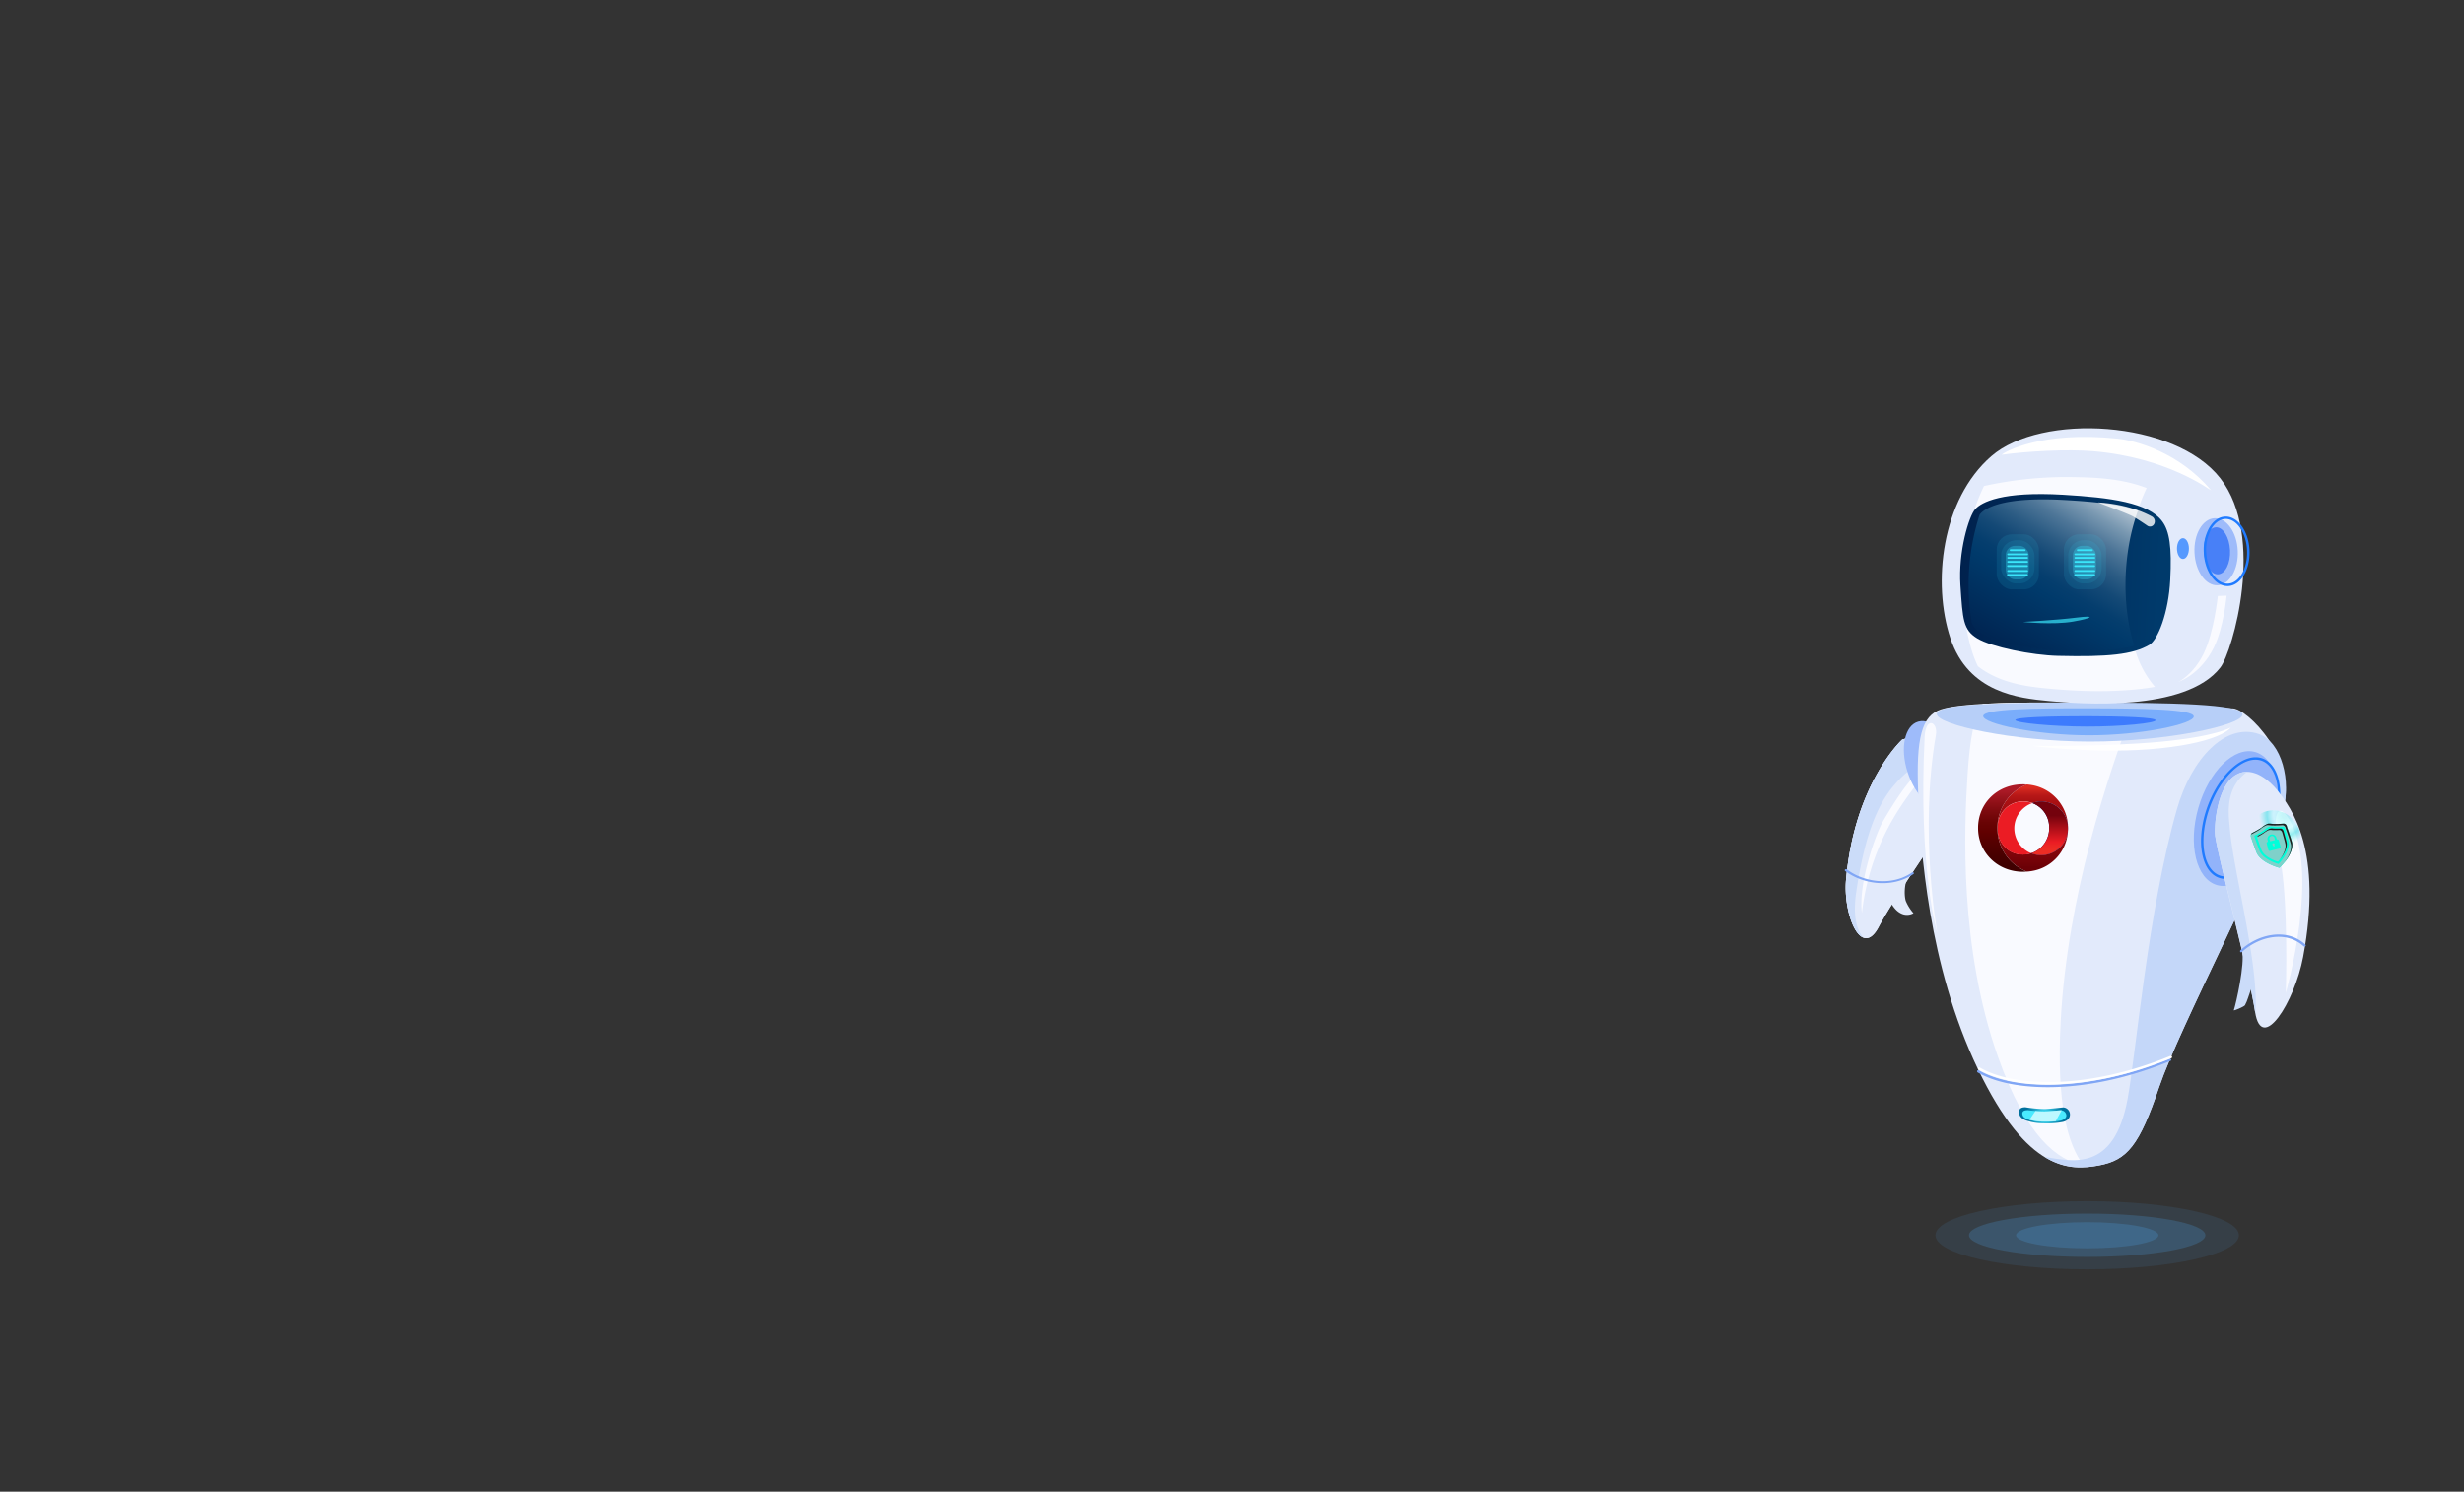 <svg xmlns="http://www.w3.org/2000/svg" xmlns:xlink="http://www.w3.org/1999/xlink" width="1024" height="620" viewBox="0 0 1024 620">
  <rect x="0" y="0" width="1024" height="620" fill="#333333" stroke="none"/>
  <defs>
    <style>
      .cls-1 {
        isolation: isolate;
      }

      .cls-2 {
        fill: none;
      }

      .cls-3 {
        fill: #e2eafb;
      }

      .cls-4 {
        fill: #cbdcf9;
      }

      .cls-5 {
        fill: #f9faff;
      }

      .cls-6 {
        fill: #80a6f5;
      }

      .cls-7 {
        fill: #9ebbfa;
      }

      .cls-8 {
        fill: #b7cff8;
      }

      .cls-25, .cls-34, .cls-9 {
        fill: #207bff;
      }

      .cls-26, .cls-9 {
        opacity: 0.4;
      }

      .cls-10 {
        fill: #004bff;
        opacity: 0.5;
        mix-blend-mode: multiply;
      }

      .cls-11 {
        fill: #c4d7f9;
      }

      .cls-12 {
        fill: url(#_ÂÁ_Ï_ÌÌ_È_ËÂÌÚ_3);
      }

      .cls-13 {
        fill: #4aeaff;
      }

      .cls-14, .cls-33 {
        fill: #fff;
      }

      .cls-15 {
        fill: #bdf8ff;
      }

      .cls-16 {
        fill: url(#linear-gradient);
      }

      .cls-17 {
        fill: #eb1c24;
      }

      .cls-18 {
        fill: url(#linear-gradient-2);
      }

      .cls-19 {
        fill: url(#linear-gradient-3);
      }

      .cls-20 {
        fill: url(#linear-gradient-4);
      }

      .cls-21 {
        fill: url(#linear-gradient-5);
      }

      .cls-22 {
        fill: url(#linear-gradient-6);
      }

      .cls-23 {
        fill: url(#linear-gradient-7);
      }

      .cls-24 {
        fill: #92b3fa;
      }

      .cls-26 {
        mix-blend-mode: lighten;
        fill: url(#radial-gradient);
      }

      .cls-27 {
        fill: #00ffda;
      }

      .cls-28 {
        fill: #7fd1ca;
      }

      .cls-29 {
        fill: #1e1e1e;
      }

      .cls-30 {
        fill: url(#_ÂÁ_Ï_ÌÌ_È_ËÂÌÚ_14);
      }

      .cls-31 {
        fill: url(#_ÂÁ_Ï_ÌÌ_È_ËÂÌÚ_2);
      }

      .cls-32 {
        fill: #4880f7;
      }

      .cls-33 {
        opacity: 0.8;
      }

      .cls-34 {
        opacity: 0.72;
      }

      .cls-35, .cls-36, .cls-37, .cls-38 {
        fill: #3ae5fa;
      }

      .cls-35, .cls-39 {
        opacity: 0.1;
      }

      .cls-36 {
        opacity: 0.3;
      }

      .cls-38 {
        opacity: 0.7;
      }

      .cls-39, .cls-40 {
        fill: #51b2fb;
      }

      .cls-40 {
        opacity: 0.2;
      }
    </style>
    <radialGradient id="_ÂÁ_Ï_ÌÌ_È_ËÂÌÚ_3" data-name="¡ÂÁ˚ÏˇÌÌ˚È „‡‰ËÂÌÚ 3" cx="3447.67" cy="463.55" r="7.85" gradientTransform="matrix(-1, 0, 0, 1, 4297.3, 0)" gradientUnits="userSpaceOnUse">
      <stop offset="0" stop-color="#4aeaff"/>
      <stop offset="1" stop-color="#00709d"/>
    </radialGradient>
    <linearGradient id="linear-gradient" x1="1115.83" y1="326.45" x2="1115.83" y2="369.73" gradientTransform="translate(-271.09)" gradientUnits="userSpaceOnUse">
      <stop offset="0.02" stop-color="#dc2a21"/>
      <stop offset="0.06" stop-color="#c7201b"/>
      <stop offset="0.1" stop-color="#b61717"/>
      <stop offset="0.15" stop-color="#ab1113"/>
      <stop offset="0.22" stop-color="#a40e12"/>
      <stop offset="0.43" stop-color="#a20d11"/>
      <stop offset="0.79" stop-color="#6b0006"/>
    </linearGradient>
    <linearGradient id="linear-gradient-2" x1="1103.26" y1="328.38" x2="1103.26" y2="359.44" gradientTransform="translate(-271.09)" gradientUnits="userSpaceOnUse">
      <stop offset="0" stop-color="#ac1a27"/>
      <stop offset="0.08" stop-color="#9e151f"/>
      <stop offset="0.28" stop-color="#7d0a0e"/>
      <stop offset="0.44" stop-color="#680304"/>
      <stop offset="0.56" stop-color="#610000"/>
      <stop offset="0.73" stop-color="#520000"/>
      <stop offset="1" stop-color="#3f0000"/>
    </linearGradient>
    <linearGradient id="linear-gradient-3" x1="-180.41" y1="344.37" x2="-159.67" y2="344.37" gradientTransform="matrix(-1, 0, 0, 1, 699.44, 0)" gradientUnits="userSpaceOnUse">
      <stop offset="0" stop-color="#bd1349"/>
      <stop offset="0.24" stop-color="#bd124e"/>
      <stop offset="0.25" stop-color="#bd124e"/>
      <stop offset="1" stop-color="#7a0025"/>
    </linearGradient>
    <linearGradient id="linear-gradient-4" x1="-186.46" y1="354.7" x2="-159.58" y2="354.7" gradientTransform="matrix(-1, 0, 0, 1, 699.44, 0)" gradientUnits="userSpaceOnUse">
      <stop offset="0" stop-color="#282880"/>
      <stop offset="0.27" stop-color="#26257c"/>
      <stop offset="0.56" stop-color="#1f1b6f"/>
      <stop offset="0.85" stop-color="#140b5a"/>
      <stop offset="1" stop-color="#0d004c"/>
    </linearGradient>
    <linearGradient id="linear-gradient-5" x1="-180.11" y1="354.7" x2="-159.68" y2="354.7" xlink:href="#linear-gradient-3"/>
    <linearGradient id="linear-gradient-6" x1="-175.97" y1="344.29" x2="-150.29" y2="344.29" xlink:href="#linear-gradient-4"/>
    <linearGradient id="linear-gradient-7" x1="1122.86" y1="353.67" x2="1122.86" y2="338.96" gradientTransform="translate(-271.09)" gradientUnits="userSpaceOnUse">
      <stop offset="0" stop-color="#ec2d24"/>
      <stop offset="0.12" stop-color="#ec2824"/>
      <stop offset="0.25" stop-color="#eb1c24"/>
      <stop offset="1" stop-color="#74020d"/>
    </linearGradient>
    <radialGradient id="radial-gradient" cx="3745.88" cy="573.39" r="15.61" gradientTransform="matrix(-0.74, 0.02, 0.03, 0.82, 3704.58, -206.49)" gradientUnits="userSpaceOnUse">
      <stop offset="0" stop-color="#00ddde" stop-opacity="0.52"/>
      <stop offset="0.09" stop-color="#2de6e7" stop-opacity="0.65"/>
      <stop offset="0.2" stop-color="#63f1f1" stop-opacity="0.8"/>
      <stop offset="0.3" stop-color="#8af8f9" stop-opacity="0.91"/>
      <stop offset="0.38" stop-color="#a2fdfd" stop-opacity="0.98"/>
      <stop offset="0.43" stop-color="#abffff"/>
      <stop offset="0.46" stop-color="#9ffcfd"/>
      <stop offset="0.51" stop-color="#7ff6f6"/>
      <stop offset="0.58" stop-color="#4aebeb"/>
      <stop offset="0.66" stop-color="#03dcdd"/>
      <stop offset="0.66" stop-color="#00dbdc"/>
      <stop offset="0.69" stop-color="#08dcdd" stop-opacity="0.97"/>
      <stop offset="0.74" stop-color="#1fdfe0" stop-opacity="0.88"/>
      <stop offset="0.8" stop-color="#44e5e5" stop-opacity="0.73"/>
      <stop offset="0.87" stop-color="#78eced" stop-opacity="0.53"/>
      <stop offset="0.94" stop-color="#baf5f6" stop-opacity="0.27"/>
      <stop offset="1" stop-color="#fff" stop-opacity="0"/>
    </radialGradient>
    <linearGradient id="_ÂÁ_Ï_ÌÌ_È_ËÂÌÚ_14" data-name="¡ÂÁ˚ÏˇÌÌ˚È „‡‰ËÂÌÚ 14" x1="3355.17" y1="397.26" x2="3442.52" y2="397.26" gradientTransform="matrix(-1, -0.05, -0.05, 1, 4272.65, 13.43)" gradientUnits="userSpaceOnUse">
      <stop offset="0" stop-color="#003a6b"/>
      <stop offset="1" stop-color="#00204c"/>
    </linearGradient>
    <linearGradient id="_ÂÁ_Ï_ÌÌ_È_ËÂÌÚ_2" data-name="¡ÂÁ˚ÏˇÌÌ˚È „‡‰ËÂÌÚ 2" x1="3419.71" y1="202.77" x2="3463.96" y2="277.33" gradientTransform="matrix(-1, 0, 0, 1, 4297.3, 0)" gradientUnits="userSpaceOnUse">
      <stop offset="0" stop-color="#cad6e0"/>
      <stop offset="0.05" stop-color="#aec0d0"/>
      <stop offset="0.15" stop-color="#7998b1"/>
      <stop offset="0.25" stop-color="#4e7698"/>
      <stop offset="0.35" stop-color="#2c5c84"/>
      <stop offset="0.44" stop-color="#144976"/>
      <stop offset="0.53" stop-color="#053e6e"/>
      <stop offset="0.6" stop-color="#003a6b"/>
      <stop offset="1" stop-color="#00204c"/>
    </linearGradient>
  </defs>
  <title>robot</title>
  <g class="cls-1">
    <g id="prosabot">
      <g id="fondo">
        <rect class="cls-2" width="1024" height="620"/>
      </g>
      <g id="brazoDerecho">
        <g>
          <path class="cls-3" d="M767.22,365.32c3.68-40,23.29-57.87,23.29-57.87s9.35-3.86,21.33,5.43A16.22,16.22,0,0,1,818.35,328s-30.45,43.64-37.58,57.21S765.84,380.34,767.22,365.32Z"/>
          <path class="cls-3" d="M767.22,365.32c3.68-40,23.29-57.87,23.29-57.87s9.35-3.86,21.33,5.43A16.22,16.22,0,0,1,818.35,328s-30.45,43.64-37.58,57.21S765.84,380.34,767.22,365.32Z"/>
          <path class="cls-4" d="M771.44,370.62c3.54-23.95,9-36.3,15.5-44,11.1-13.17,21.66-13.84,29.84-7.82a17.19,17.19,0,0,0-4.94-5.95c-12-9.29-21.33-5.43-21.33-5.43s-19.61,17.87-23.29,57.87c-1,10.38,2.48,22.37,7,24.31C773.73,388.66,769.33,384.89,771.44,370.62Z"/>
          <path class="cls-3" d="M793,364.31c-1.63,2.81-1.71,7.86-1,10.13a18.62,18.62,0,0,0,3.2,5.12,5.49,5.49,0,0,1-4.93.22c-2.75-1.19-4.16-4.08-4.95-5.3S793,364.31,793,364.31Z"/>
          <path class="cls-5" d="M789.24,336.21a140.65,140.65,0,0,1,9.1-12.51c1.66-1.94-.66-2.95-2.27-1.5-3.48,3.15-8.06,9.8-13.51,19.11-3.19,5.46-10.35,26.08-8.78,38.15A100.51,100.51,0,0,1,789.24,336.21Z"/>
          <path class="cls-6" d="M766.84,361.38l0,0a.62.62,0,0,1,.75,0c6.57,5.06,18.25,7.24,26.94,1.3a.64.64,0,0,1,.75,0,.38.38,0,0,1-.11.6c-9.2,6.28-21.48,4-28.37-1.28A.36.36,0,0,1,766.84,361.38Z"/>
        </g>
        <path class="cls-7" d="M792.76,320.94c-3.22-10-1.24-19.39,4.42-21S810,305.06,813.26,315s1.24,19.38-4.42,21S796,330.91,792.76,320.94Z"/>
      </g>
      <g id="torso">
        <path class="cls-3" d="M927.6,294.44c6.09-.39,27.59,21.17,21.12,42.09s-43.1,90.75-51.4,115.19-13.27,30.47-25.07,32.69-29.63,3-50.29-40.13-23.85-91.63-24.79-114.65,1.47-32.17,9.52-34.8C825.46,288.7,927.6,294.44,927.6,294.44Z"/>
        <path class="cls-5" d="M830.3,439.2c-16-45.4-14.1-94.2-12.61-117.33,1-15.37,2.8-24.43,6.34-29.31,17.07-.95,42-.54,63.14.14-11.3,29.81-28,80-30.78,131.71-1.85,34.5,2.91,51.36,9.51,60C855.14,482.25,842.22,473,830.3,439.2Z"/>
        <path class="cls-8" d="M804.9,296.75c0,4.47,31.61,11.42,63.5,11.47s63.53-6.79,63.54-11.26-31.62-4.89-63.51-4.94S804.91,292.28,804.9,296.75Z"/>
        <path class="cls-9" d="M824.18,297.66c0,3.1,21.78,7.9,43.74,7.94s43.77-4.7,43.77-7.79-21.78-3.38-43.75-3.42S824.19,294.57,824.18,297.66Z"/>
        <path class="cls-10" d="M837.55,299.27c0,1.18,15,2.68,29.65,2.71s28.65-1.43,28.65-2.62-14-1.65-28.64-1.67S837.55,298.08,837.55,299.27Z"/>
        <path class="cls-11" d="M884.2,456.78c3.39-18.3,8.44-78.13,20.47-120.36,6-21.16,20.21-36.1,34-31.36,9.75,3.36,13.6,20.16,10.1,31.47-6.47,20.93-43.1,90.75-51.4,115.19s-13.27,30.47-25.07,32.69c-6.07,1.14-13.75,1.89-22.59-3.52C861.62,482.76,878.58,487.08,884.2,456.78Z"/>
        <path class="cls-12" d="M842,465.69a21.7,21.7,0,0,0,7.27,1.2,33.12,33.12,0,0,0,8.13-.6c1.52-.38,2.84-1.36,2.84-3h0a2.94,2.94,0,0,0-2.85-3s-6.25.69-7.78.68a56.71,56.71,0,0,1-7.89-.74c-1.57,0-3,.46-2.56,2.7C839.36,464,840.09,465,842,465.69Z"/>
        <path class="cls-13" d="M843,465.35a22.64,22.64,0,0,0,6.29.86,35.2,35.2,0,0,0,7-.43c1.32-.27,2.46-1,2.46-2.15h0a2.32,2.32,0,0,0-2.46-2.15s-5.41.5-6.73.49a59.11,59.11,0,0,1-6.82-.53c-1.35,0-2.62.33-2.21,1.93C840.71,464.11,841.34,464.85,843,465.35Z"/>
        <path class="cls-6" d="M851,451.89c14.37,0,32-3.12,51-10.93a.5.5,0,0,0,.27-.66.51.51,0,0,0-.66-.28c-35.41,14.56-65.88,12.71-79.2,4.83a.51.51,0,0,0-.69.18.5.5,0,0,0,.18.7C828.23,449.47,838.36,451.89,851,451.89Z"/>
        <path class="cls-14" d="M851.38,450.75c14.37,0,32-3.11,51-10.92a.52.52,0,0,0,.28-.67.52.52,0,0,0-.67-.28c-35.41,14.56-65.87,12.71-79.19,4.84a.51.51,0,0,0-.7.17.51.51,0,0,0,.18.7C828.6,448.34,838.74,450.75,851.38,450.75Z"/>
        <path class="cls-5" d="M799.85,306.24c-2.72,55.33,5.26,81.51,5.26,81.51s-7.63-41.8-.59-82.21C805.48,300,800.27,297.59,799.85,306.24Z"/>
        <path class="cls-14" d="M927.06,302.38s-6.29,3.78-29.31,5.92S844.43,310,844.43,310s27.93,3.7,53.43,1S927.06,302.38,927.06,302.38Z"/>
        <path class="cls-15" d="M845.88,461.78c1.12.1,2.41.18,3.68.19s6.73-.49,6.73-.49a2.76,2.76,0,0,1,.51,0l-2.48,4.53c-1.36.12-3,.17-5.05.15a23.5,23.5,0,0,1-5.86-.74Z"/>
        <g>
          <path class="cls-16" d="M830.07,344.15a19.53,19.53,0,0,1,12.19-18.1,19.2,19.2,0,0,1,2.17.27,18,18,0,0,1,15,17.15c0,.19,0,.39,0,.58v.22a11.14,11.14,0,0,0-11.15-11.13,11,11,0,0,0-3.64.61c1.1-.4,1.06-.4-.07,0a10.64,10.64,0,0,0-3.76-.66c-6.22,0-10.64,5-10.64,11v.1c0,6,4.32,10.95,10.54,10.95a10.74,10.74,0,0,0,3.44-.56,11.14,11.14,0,0,0,15.28-10.17A17.82,17.82,0,0,1,844.55,362a18.69,18.69,0,0,1-2.28.28A19.54,19.54,0,0,1,830.07,344.15Z"/>
          <path class="cls-17" d="M837.11,344.29a11.15,11.15,0,0,0,7,10.35,10.74,10.74,0,0,1-3.44.56c-6.22,0-10.54-4.92-10.54-10.95v-.1c0-6,4.42-11,10.64-11a10.64,10.64,0,0,1,3.76.66c1.13-.42,1.17-.42.07,0A11.15,11.15,0,0,0,837.11,344.29Z"/>
          <path class="cls-18" d="M840.69,326c.53,0,1,0,1.57.07a19.54,19.54,0,0,0,0,36.21c-.48,0-1,.06-1.48.06-10.84,0-18.72-8.18-18.72-18.17v-.1C822.07,334.06,829.85,326,840.69,326Z"/>
          <path class="cls-19" d="M859.41,344.29v0Z"/>
          <path class="cls-20" d="M844.43,354.54c1.17.41,1.15.42,0,0Z"/>
          <path class="cls-21" d="M844.43,354.54c1.17.41,1.15.42,0,0Z"/>
          <path class="cls-22" d="M848.26,355.44a11.09,11.09,0,0,1-4.13-.8l.3-.1c1.15.42,1.17.41,0,0a10.88,10.88,0,0,0,7.18-10.39v-.1a10.69,10.69,0,0,0-7.05-10.28l.06,0a11,11,0,0,1,3.64-.61,11.14,11.14,0,0,1,11.15,11.13v.2A11.16,11.16,0,0,1,848.26,355.44Z"/>
          <path class="cls-23" d="M848.26,355.44a11.09,11.09,0,0,1-4.13-.8l.3-.1c1.15.42,1.17.41,0,0a10.88,10.88,0,0,0,7.18-10.39v-.1a10.69,10.69,0,0,0-7.05-10.28l.06,0a11,11,0,0,1,3.64-.61,11.14,11.14,0,0,1,11.15,11.13v.2A11.16,11.16,0,0,1,848.26,355.44Z"/>
        </g>
      </g>
      <g id="brazoIzquierdo">
        <path class="cls-24" d="M913.61,335.73c-4.39,15.26-.92,29.66,7.75,32.14S940.6,360,945,344.74s.92-29.66-7.75-32.15S918,320.46,913.61,335.73Z"/>
        <path class="cls-25" d="M922.07,364.81c-7.57-2.79-9.63-16.17-4.59-29.83s15.28-22.5,22.85-19.71,9.63,16.17,4.59,29.83c-4.41,12-12.82,20.22-19.92,20.22A8.56,8.56,0,0,1,922.07,364.81Zm-3.64-29.48c-4.84,13.13-3,25.92,4,28.52s16.7-6,21.55-19.1,3-25.93-4-28.52a7.66,7.66,0,0,0-2.65-.47C930.68,315.76,922.69,323.78,918.43,335.33Z"/>
        <g>
          <path class="cls-3" d="M957.14,397.76c8.2-43.94-4.42-61.61-11.15-69.82-2-2.41-9.33-10-16.54-6-8.48,4.72-9.31,22.46-8.85,25.5,1.81,11.85,14.08,56.73,16.56,73.05C939.87,438.24,953.63,416.53,957.14,397.76Z"/>
          <path class="cls-4" d="M920.6,347.45c.31,2,.92,5,1.73,8.57,2.45,10.4,7,28.41,10.46,43.57,2,8.44,3.62,16,4.37,20.9,0,.27.09.52.13.77,1.58-20.65-9.1-58.6-10.65-77.37-.42-5.15-2.23-16.29,7.26-23.09a8.91,8.91,0,0,0-4.45,1.14C921,326.66,920.14,344.4,920.6,347.45Z"/>
          <path class="cls-5" d="M951.16,340.23c13.36,21.55-1.22,72.54-1.22,72.54s1.27-38.72-2.51-56.65S946.6,332.87,951.16,340.23Z"/>
          <path class="cls-4" d="M935.65,410.7c-1.07,2.88-1.68,5.37-2.68,7.12-.35.6-4.74,2.43-4.63,2.09,1-3,4.65-19.41,3.43-24.45C931.34,393.67,936.72,407.83,935.65,410.7Z"/>
          <path class="cls-6" d="M931.23,395.81a.53.53,0,0,0,.48-.12c6.78-6.27,18.07-9.23,25.65-2.38a.52.52,0,0,0,.72,0,.51.51,0,0,0,0-.72c-8-7.25-19.91-4.18-27,2.39a.51.51,0,0,0,0,.72A.61.61,0,0,0,931.23,395.81Z"/>
          <g>
            <path class="cls-26" d="M933.16,350c.21,7.09,5.56,12.68,12,12.48s11.38-6.09,11.17-13.18-5.57-12.68-11.95-12.49S932.94,342.87,933.16,350Z"/>
            <g>
              <path class="cls-27" d="M952.63,350.71c.16,2.38-1.18,4.87-2.55,6.77a23.51,23.51,0,0,1-2.78,3.2s-7.38-1.88-9.41-6.12c-.42-.88-2.35-6.43-2.35-6.43s-.58-1.34.51-1.95a35.93,35.93,0,0,0,3.74-2.12,10.74,10.74,0,0,1,2.49-1.6c.71-.26,1-.11,2.31,0a38.43,38.43,0,0,0,4.4-.11c1.3,0,1.45,1.46,1.45,1.46S952.56,349.7,952.63,350.71Z"/>
              <path class="cls-28" d="M949,342.33a38.37,38.37,0,0,1-4.4.11c-1.29-.09-1.61-.24-2.31,0a10.28,10.28,0,0,0-2.49,1.6,35.93,35.93,0,0,1-3.74,2.12c-1.09.61-.51,1.95-.51,1.95s1.93,5.55,2.35,6.43c2,4.23,9.41,6.12,9.41,6.12h0s5.64-5.2,5.33-10c-.07-1-2.19-6.91-2.19-6.91S950.29,342.29,949,342.33Zm.39,1.53a43.91,43.91,0,0,1,1.78,6.71c.13,2.05-1.19,4.6-2.29,6.14a23.22,23.22,0,0,1-2,2.39A23.46,23.46,0,0,1,944,358c-1.71-.82-3.93-2.17-4.81-4-.29-.6-1.57-4.2-2.31-6.32a.26.26,0,0,0,0-.08.86.86,0,0,1,0-.27l.93-.48a21.42,21.42,0,0,0,2.88-1.68c1.11-.8,1.83-2,4.17-1.54a13.16,13.16,0,0,0,3.39,0l1.08,0A3.12,3.12,0,0,1,949.38,343.86Z"/>
              <path class="cls-29" d="M950.44,343.79s-.15-1.49-1.45-1.46a38.43,38.43,0,0,1-4.4.11c-1.29-.1-1.6-.24-2.31,0a10.09,10.09,0,0,0-2.49,1.6,35.93,35.93,0,0,1-3.74,2.12,1.16,1.16,0,0,0-.59.7l.09-.06a34.93,34.93,0,0,0,3.74-2.12,10.28,10.28,0,0,1,2.49-1.6c.71-.26,1-.11,2.32,0a38.19,38.19,0,0,0,4.39-.11c1.3,0,1.46,1.46,1.46,1.46s2.12,5.92,2.19,6.92c.16,2.47-1.29,5.07-2.72,7,1.57-1.95,3.39-4.86,3.21-7.63C952.56,349.7,950.44,343.79,950.44,343.79Z"/>
              <path class="cls-28" d="M945.28,350.83a.48.48,0,0,1-.12.44l.1.34a.1.1,0,0,1-.07.12l-.28.07a.09.09,0,0,1-.12-.06l-.09-.35a.46.46,0,0,1,0-.89A.46.46,0,0,1,945.28,350.83Z"/>
              <path class="cls-28" d="M945.27,348.46l.18.68-2,.54-.18-.68a1.06,1.06,0,1,1,2-.54Z"/>
              <path class="cls-28" d="M947.75,344.35a22.36,22.36,0,0,1-3.09,0,3,3,0,0,0-1.54.12h0a4.1,4.1,0,0,0-.74.4c-.34.21-.75.49-1.2.82a23.27,23.27,0,0,1-2.63,1.54c-.77.44-.34,1.45-.34,1.45s1.43,4.15,1.73,4.81c1.48,3.17,6.72,4.64,6.72,4.64h0s4-4.09,3.68-7.63c-.06-.74-1.34-5.11-1.34-5.11S948.66,344.34,947.75,344.35Zm0,7.6a.59.59,0,0,1-.41.71l-3.94,1a.58.58,0,0,1-.7-.42l-.7-2.65a.57.57,0,0,1,.41-.7l.15,0-.18-.68a1.88,1.88,0,1,1,3.64-1l.18.68.15,0a.57.57,0,0,1,.7.41Z"/>
              <path class="cls-29" d="M949,345.43s-.32-1.09-1.23-1.08a22.36,22.36,0,0,1-3.09,0,3,3,0,0,0-1.54.12h0a4.88,4.88,0,0,0-.74.4c-.34.21-.75.49-1.2.82a21.67,21.67,0,0,1-2.63,1.53.9.9,0,0,0-.44.61,20.07,20.07,0,0,0,2.57-1.5c.45-.33.86-.61,1.2-.81a6.63,6.63,0,0,1,.74-.41h0a2.78,2.78,0,0,1,1.53-.13,22.53,22.53,0,0,0,3.1,0c.91,0,1.22,1.09,1.22,1.09s1.29,4.36,1.34,5.1c.17,2.2-1.29,4.61-2.42,6.13,1.13-1.4,3.11-4.23,2.92-6.77C950.26,349.8,949,345.43,949,345.43Z"/>
            </g>
          </g>
        </g>
      </g>
      <g id="cabeza">
        <g>
          <path class="cls-3" d="M922.76,277.42c-14.51,18.69-58.94,15.13-71.32,13.95s-33.35-3.34-40.9-26.12-3.77-57.56,17-75.63,76.35-15.12,95.23,9.23S927.79,270.94,922.76,277.42Z"/>
          <path class="cls-14" d="M918.93,203.82c-.83-.29-18-13.63-49-16.29-10.69-.92-27.36,0-38.06,1.48,1.06-1.12,16.43-10,48.12-6.7C887.67,183.12,905.6,188,918.93,203.82Z"/>
          <path class="cls-5" d="M862.45,198.31c10,.16,20,.86,29.44,4.44l.22.09c-9.78,20.73-10.59,47.73-4.86,67a41,41,0,0,0,8.33,15.65c-17.28,3-36.62,1.45-44.14.74-8.18-.78-20.13-2-29.47-9.32a48,48,0,0,1-2.7-7.07c-5.81-19.56-4.91-47,5.25-67.84A160.53,160.53,0,0,1,862.45,198.31Z"/>
          <path class="cls-30" d="M898.61,216.71c-5.77-7.84-21.48-9.89-41.17-11.07-25.4-1.51-34,3.09-36.59,6s-7.09,17.53-6.13,31.71,1.13,18.44,7,22,22.68,7,33.57,7.25c20.62.5,31-.51,37.92-4.56,3.52-2.07,8-13.22,8.71-27S901.6,220.77,898.61,216.71Z"/>
          <path class="cls-31" d="M858.16,207.83c12.22.71,22.85,1.77,30.33,4.41-6.54,18.15-6.58,39.68-1.73,55.61l.18.54c-6.54,1.89-15.89,2.34-30.89,2-10.44-.25-26.61-3.48-32.2-6.77a10,10,0,0,1-4.39-4.58,95,95,0,0,1,3.23-45.11,3.07,3.07,0,0,1,.36-.46C825.54,210.71,833.78,206.42,858.16,207.83Z"/>
          <path class="cls-7" d="M912,229.74c.35,7.7,4.65,13.76,9.61,13.54s8.71-6.64,8.37-14.34-4.64-13.77-9.61-13.55S911.62,222,912,229.74Z"/>
          <path class="cls-32" d="M915.9,229.16c.24,5.41,2.87,9.68,5.88,9.55s5.25-4.63,5-10-2.87-9.68-5.88-9.54S915.66,223.75,915.9,229.16Z"/>
          <path class="cls-25" d="M925.67,243.6H926c5.24-.24,9.21-6.91,8.86-14.88s-4.92-14.26-10.14-14c-2.58.11-4.92,1.75-6.59,4.62a18.9,18.9,0,0,0-2.27,10.26l.51,0-.51,0C916.16,237.39,920.56,243.6,925.67,243.6ZM925,215.7c4.57,0,8.51,5.78,8.83,13.07s-3.2,13.6-7.88,13.81-8.75-5.65-9.08-13.06a17.85,17.85,0,0,1,2.13-9.7c1.49-2.55,3.53-4,5.75-4.11Z"/>
          <path class="cls-5" d="M925.34,247.59l-3.65.13s-1.55,15.13-5.91,24-10.56,11.74-10.56,11.74,9.34-3,14.92-14.55C924.17,260.63,925.34,247.59,925.34,247.59Z"/>
          <path class="cls-33" d="M895.19,217.86l0,0a1.92,1.92,0,0,1-2.77.65c-1.77-1.21-4.48-3-6-3.86-2.45-1.34-14.58-5.82-14.58-5.82s12.16.25,22.48,5.86A2.3,2.3,0,0,1,895.19,217.86Z"/>
        </g>
        <path class="cls-34" d="M904.72,228c0,2.39,1.11,4.33,2.48,4.33s2.48-1.94,2.48-4.33-1.11-4.32-2.48-4.32S904.72,225.58,904.72,228Z"/>
      </g>
      <g id="ojos">
        <g>
          <rect class="cls-35" x="857.72" y="222.09" width="17.52" height="22.89" rx="6.29" transform="translate(1732.96 467.07) rotate(180)"/>
          <rect class="cls-35" x="859.56" y="224.55" width="13.85" height="17.97" rx="6.29" transform="translate(1732.96 467.07) rotate(180)"/>
          <rect class="cls-36" x="861.46" y="226.86" width="9.61" height="13.99" rx="3.9" transform="translate(1732.53 467.71) rotate(180)"/>
          <path class="cls-37" d="M862.49,232.25h7.89a.38.38,0,0,0,0-.76h-7.89a.38.38,0,1,0,0,.76Z"/>
          <path class="cls-37" d="M862.49,233.92h7.89a.38.38,0,0,0,.38-.38.39.39,0,0,0-.38-.39h-7.89a.39.39,0,0,0-.39.39A.38.38,0,0,0,862.49,233.92Z"/>
          <path class="cls-37" d="M862.49,235.65h7.89a.39.39,0,0,0,0-.77h-7.89a.39.39,0,1,0,0,.77Z"/>
          <path class="cls-37" d="M863.49,229.05h5.88a.38.38,0,1,0,0-.76h-5.88a.38.38,0,1,0,0,.76Z"/>
          <path class="cls-37" d="M862.49,230.78h7.89a.38.38,0,0,0,0-.76h-7.89a.38.38,0,1,0,0,.76Z"/>
          <path class="cls-37" d="M862.49,237.7h7.89a.38.38,0,0,0,0-.76h-7.89a.38.38,0,1,0,0,.76Z"/>
          <path class="cls-37" d="M862.49,239.37h7.89a.39.39,0,0,0,0-.77h-7.89a.39.39,0,1,0,0,.77Z"/>
        </g>
        <g>
          <rect class="cls-35" x="829.8" y="222.09" width="17.52" height="22.89" rx="6.29" transform="translate(1677.12 467.07) rotate(180)"/>
          <rect class="cls-35" x="831.64" y="224.55" width="13.85" height="17.97" rx="6.29" transform="translate(1677.12 467.07) rotate(180)"/>
          <rect class="cls-36" x="833.54" y="226.86" width="9.61" height="13.99" rx="3.9" transform="translate(1676.69 467.71) rotate(180)"/>
          <path class="cls-37" d="M834.57,232.25h7.89a.38.38,0,1,0,0-.76h-7.89a.38.38,0,1,0,0,.76Z"/>
          <path class="cls-37" d="M834.57,233.92h7.89a.38.38,0,0,0,.38-.38.39.39,0,0,0-.38-.39h-7.89a.39.39,0,0,0-.39.39A.38.38,0,0,0,834.57,233.92Z"/>
          <path class="cls-37" d="M834.57,235.65h7.89a.39.39,0,0,0,0-.77h-7.89a.39.39,0,1,0,0,.77Z"/>
          <path class="cls-37" d="M835.57,229.05h5.88a.38.38,0,1,0,0-.76h-5.88a.38.38,0,1,0,0,.76Z"/>
          <path class="cls-37" d="M834.57,230.78h7.89a.38.38,0,0,0,0-.76h-7.89a.38.38,0,1,0,0,.76Z"/>
          <path class="cls-37" d="M834.57,237.7h7.89a.38.38,0,1,0,0-.76h-7.89a.38.38,0,1,0,0,.76Z"/>
          <path class="cls-37" d="M834.57,239.37h7.89a.39.39,0,0,0,0-.77h-7.89a.39.39,0,1,0,0,.77Z"/>
        </g>
      </g>
      <path id="boca" class="cls-38" d="M862.83,256.72c-7.91,1-22.09,1.79-22.09,1.79s12.54,1.27,20.72-.14S871.33,255.64,862.83,256.72Z"/>
      <g id="sombra">
        <g id="Sombra-2" data-name="Sombra">
          <ellipse class="cls-39" cx="867.4" cy="513.43" rx="63.05" ry="14.16"/>
          <ellipse class="cls-40" cx="867.4" cy="513.43" rx="49.12" ry="9"/>
          <path class="cls-40" d="M897,513.43c0,3-13.24,5.42-29.58,5.42s-29.57-2.42-29.57-5.42S851.07,508,867.4,508,897,510.44,897,513.43Z"/>
        </g>
      </g>
    </g>
  </g>
</svg>

